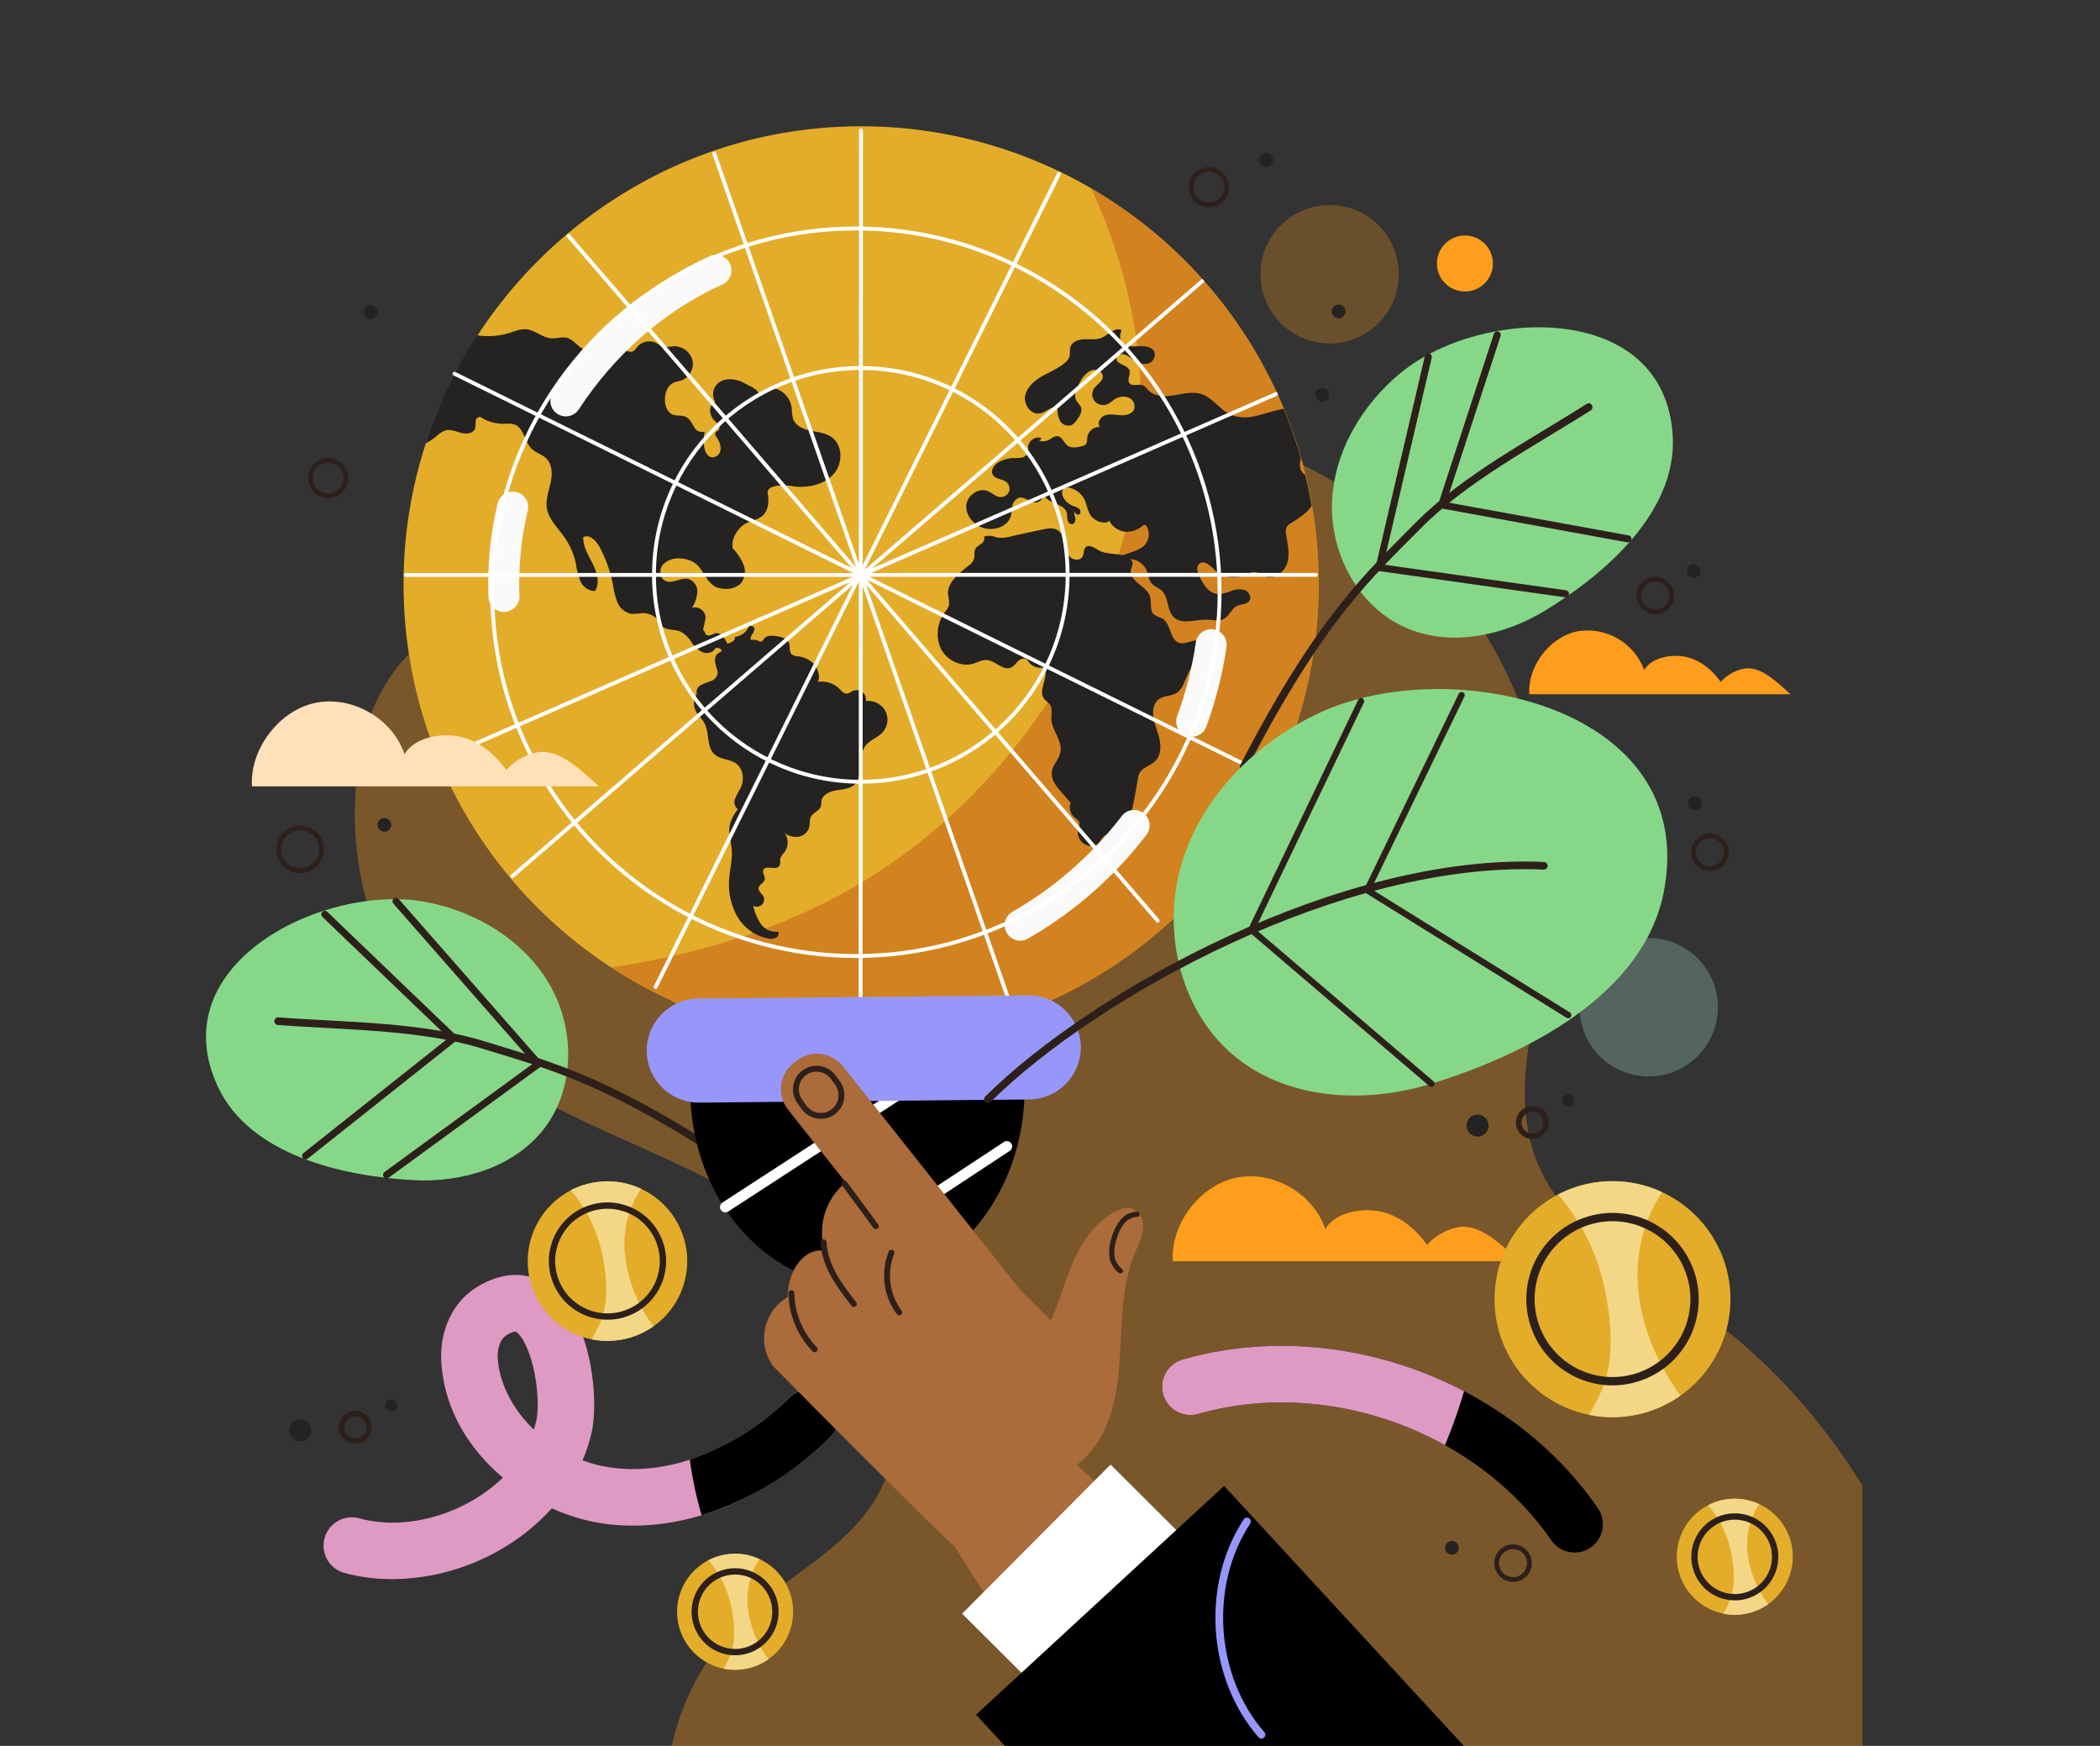 <svg xmlns="http://www.w3.org/2000/svg" xmlns:xlink="http://www.w3.org/1999/xlink" width="610" height="507" viewBox="0 0 610 507">
  <rect x="0" y="0" width="610" height="507" fill="#333333" stroke="none"/>
  <defs>
    <clipPath id="clip-path">
      <rect id="Rectángulo_413459" data-name="Rectángulo 413459" width="610" height="507" transform="translate(180 5065)" fill="#fff" stroke="#707070" stroke-width="1" opacity="0.68"/>
    </clipPath>
    <clipPath id="clip-path-2">
      <path id="Trazado_1004026" data-name="Trazado 1004026" d="M80.715,168.382C80.53,94.547,140.005,35.09,213.143,34.918c75.022-.175,133.363,59.834,133.363,133.544S284.379,301.923,213.143,301.846C140.005,301.767,80.887,236.966,80.715,168.382Z" transform="translate(-80.715 -34.918)"/>
    </clipPath>
  </defs>
  <g id="Enmascarar_grupo_1098774" data-name="Enmascarar grupo 1098774" transform="translate(-180 -5065)" clip-path="url(#clip-path)">
    <g id="OBJECTS" transform="translate(215.881 5066.831)">
      <path id="Trazado_1004014" data-name="Trazado 1004014" d="M504.645,428.782v75.659H158.739a74.666,74.666,0,0,1,21.267-37.77c12.32-11.636,28.827-19.239,37.722-33.673,12.792-20.748,4.84-49.156-11.666-67.083S166.436,338,144.225,328.026s-45.064-21.1-59.984-40.369c-15.409-19.911-20.357-46.814-16.028-71.631,3.242-18.612,16.956-39.559,35.543-36.391,15.658-24.384,41.828-49.931,68.016-62.274,23.775-11.21,51.361-9.654,77.509-7.055,36.169,3.6,73.419,9.169,104.241,28.47,42.614,26.692,67.2,79.638,60.126,129.483-3.163,22.293-11.939,45.605-3.527,66.485s30.862,31.541,49.165,44.6C476.9,391.912,492.53,409.162,504.645,428.782Z" transform="translate(0.473 0.815)" fill="#ff9d1c" opacity="0.34"/>
      <g id="Grupo_1167027" data-name="Grupo 1167027" transform="translate(23.951 259.293)">
        <path id="Trazado_1004015" data-name="Trazado 1004015" d="M87.915,257.663c14.564,2.771,28.419,11.134,35.856,23.959s7.448,30.167-1.634,41.887c-8.693,11.218-23.94,15.708-38.111,14.906-20.173-1.142-47.5-7.128-56.775-27.442C11,275.354,58.541,252.075,87.915,257.663Z" transform="translate(-23.951 -256.836)" fill="#86d888"/>
        <path id="Trazado_1004016" data-name="Trazado 1004016" d="M78.573,257.432l41.418,47.223L75.826,336.887" transform="translate(-23.377 -256.83)" fill="none" stroke="#2d201b" stroke-linecap="round" stroke-linejoin="round" stroke-miterlimit="10" stroke-width="2.045"/>
        <path id="Trazado_1004017" data-name="Trazado 1004017" d="M58.159,261.187l37.485,35.955L52.568,331.324" transform="translate(-23.634 -256.788)" fill="none" stroke="#2d201b" stroke-linecap="round" stroke-linejoin="round" stroke-miterlimit="10" stroke-width="2.045"/>
        <path id="Trazado_1004018" data-name="Trazado 1004018" d="M44.691,291.871c19.413,1.487,41.405,1.227,59.993,7.021s37.184,10.036,77.608,37.87" transform="translate(-23.721 -256.448)" fill="none" stroke="#2d201b" stroke-linecap="round" stroke-linejoin="round" stroke-miterlimit="10" stroke-width="2.22"/>
      </g>
      <g id="Grupo_1167030" data-name="Grupo 1167030" transform="translate(81.342 34.845)">
        <path id="Trazado_1004019" data-name="Trazado 1004019" d="M177.088,318.952H253.1l-.053-5.491a27.091,27.091,0,0,1,15.942-24.84,132.925,132.925,0,0,0-59.876-253.7c-70.942,2.373-128.033,61.14-128.4,132.119a132.891,132.891,0,0,0,76.706,121.178A34.438,34.438,0,0,1,177.088,318.952Z" transform="translate(-80.713 -34.845)" fill="#e3ad2a"/>
        <path id="Trazado_1004020" data-name="Trazado 1004020" d="M176.427,318.756h76.009l-.053-5.491a27.094,27.094,0,0,1,15.941-24.841A132.939,132.939,0,0,0,279.732,52.61c18.455,39.49,19.8,83.012,1.4,123.921-13.611,30.258-36.158,57.336-64.121,75.289-23.138,14.857-49.614,23.044-76.642,27.076a132.831,132.831,0,0,0,16.391,9.126A34.432,34.432,0,0,1,176.427,318.756Z" transform="translate(-80.053 -34.648)" fill="#c66718" opacity="0.6"/>
        <path id="Trazado_1004021" data-name="Trazado 1004021" d="M162.954,299.527l.1,12.361c.256,31.394,22.188,56.831,48.738,56.528l.613-.007c26.55-.3,48.063-26.235,47.806-57.63l-.1-12.36Z" transform="translate(-79.803 -31.927)"/>
        <line id="Línea_1139" data-name="Línea 1139" y1="49.199" x2="75.739" transform="translate(93.464 264.642)" fill="none" stroke="#fff" stroke-linecap="round" stroke-linejoin="round" stroke-miterlimit="10" stroke-width="3.095"/>
        <line id="Línea_1140" data-name="Línea 1140" y1="37.988" x2="57.638" transform="translate(117.598 296.236)" fill="none" stroke="#fff" stroke-linecap="round" stroke-linejoin="round" stroke-miterlimit="10" stroke-width="3.095"/>
        <g id="Grupo_1167029" data-name="Grupo 1167029" transform="translate(0.001 0.074)">
          <g id="Grupo_1167028" data-name="Grupo 1167028" clip-path="url(#clip-path-2)">
            <path id="Trazado_1004022" data-name="Trazado 1004022" d="M90.886,92.708c-4.509-.73-9.719.54-12.154,4.318-1.638,2.541-1.757,5.74-1.439,8.727a16.3,16.3,0,0,0,2.9,8.371c1.844,2.378,4.986,3.974,7.973,3.351.883-.183.954.225,1.216,1.069.326,1.051-.908,1.881-1.939,2.319l-6.412,2.725a6.7,6.7,0,0,0-2.074,1.191,2.183,2.183,0,0,0-.706,2.139c.409,1.306,2.2,1.565,3.578,1.348a19.613,19.613,0,0,0,8.84-4.373,6.617,6.617,0,0,1,2.305-1.383c1.516-.4,3.06.367,4.58.752s3.562.111,4.021-1.356a16.6,16.6,0,0,0,.114-2.172c.123-.718.951-1.431,1.556-1.006a12.207,12.207,0,0,0,6.939,1.867,8.98,8.98,0,0,1,2.533.11c3.014.84,3.089,5.129,5.355,7.245,1.184,1.106,2.9,1.535,4.082,2.648,1.849,1.748,1.851,4.64,1.314,7.1s-1.487,4.929-1.087,7.412c.512,3.174,3.074,5.58,4.953,8.218a21.437,21.437,0,0,1,3.482,7.853,22.036,22.036,0,0,0,1.336,5.149,4.634,4.634,0,0,0,4.231,2.827c1.465-2.367.567-5.433-.684-7.914s-2.863-4.987-2.736-7.749c1.826-.913,3.745,1.057,4.7,2.832a39.129,39.129,0,0,1,3.931,11.055,20.946,20.946,0,0,0,1.341,5.179A5.43,5.43,0,0,0,147,175.8a23.1,23.1,0,0,0,3.08-.22,6.114,6.114,0,0,1,5.5,3.171c.012-.305-.287.469.83,1.055,1.439.754,3.238.489,4.74,1.119a8.035,8.035,0,0,1,3.1,2.882,9,9,0,0,0,3.021,2.978c1.291.634,3.123.467,3.866-.744.363-.591,1.062-.4,1.662-.031a4.331,4.331,0,0,1,1.34,1.576l2.5,4.141c.3-.119,1-.963,1.3-1.083q-1.647-3.453-3.451-6.831c-.644-1.205-1.65-2.589-3.029-2.4-.667.089-1.23.551-1.894.661s-1.513-.5-1.182-1.073c-.867-.294-.537-.763-.409-1.651a16.636,16.636,0,0,0,.514-2.635,3.108,3.108,0,0,0-3.97-2.671,9.927,9.927,0,0,0,1.579-4.559,3.8,3.8,0,0,0-2.513-3.789c-2.223-.587-4.661,1.486-6.75.541-1.753-.794-1.916-3.417-.649-4.843a6.362,6.362,0,0,1,5.32-1.651,7.689,7.689,0,0,1,3.81,1.245c2.576,1.822,3.3,5.613,6.152,6.987a6.533,6.533,0,0,0,2.781.563,6.052,6.052,0,0,0,4.36-1.49,5.337,5.337,0,0,0,.938-5.429,15.068,15.068,0,0,0-3.172-4.847c-.446-2.445.913-5.021,2.856-6.622,1.648-1.357,4.133-1.409,5.754-2.8,1.794-1.537,1.965-4.213,1.548-6.507-.284-1.564,1.551-2.108,3.165-2.308a22.688,22.688,0,0,1,4.857.291c4.127.381,8.65-.7,11.283-3.829s2.465-8.511-1.016-10.711c-1.758-1.111-3.947-1.264-5.99-1.716s-4.223-1.442-4.927-3.369a12.915,12.915,0,0,1-.388-3.015,6.774,6.774,0,0,0-3.455-5.286,5.2,5.2,0,0,0-6.11.967c-.6-1.57-2.505-2.1-3.979-2.96-2.5-1.458-6.051-1.909-8.084.123a4.323,4.323,0,0,0-.608,5.209c-1.119.281-1.572,1.766-1.465,2.891a4.911,4.911,0,0,0,1.628,2.912c.662.646,1.464,1.638.852,2.33-.245.276-.657.383-.867.685-.334.478.013,1.112.329,1.6a5.416,5.416,0,0,1,1.089,3.421,2.464,2.464,0,0,1-2.446,2.264c-1.511-.148-2.217-1.9-2.362-3.381a14.234,14.234,0,0,1,.193-4.09,2.621,2.621,0,0,1-3.07-1.339c-.692-1.08-1.237-2.375-2.405-2.939-1.206-.583-2.714-.189-3.941-.728-1.418-.624-2.017-2.288-2.127-3.8-.158-2.184.665-4.714,2.755-5.505.555-.21,1.156-.279,1.726-.447a5.218,5.218,0,0,0,3.532-5.91,5.567,5.567,0,0,0-5.657-4.129,9.046,9.046,0,0,1-2.836.12,11.157,11.157,0,0,1-2.076-1.09,4.624,4.624,0,0,0-5.409,1.074c-.478.561-.879,1.288-1.6,1.468a2.373,2.373,0,0,1-1.282-.141c-2.3-.737-4.582-2.14-6.956-1.667-1.652.33-3.13,1.556-4.808,1.383-2.328-.241-3.6-2.992-5.864-3.58-1.466-.381-3.011.235-4.525.137-2.572-.165-4.637-2.333-7.2-2.608-2.122-.229-4.126.875-6.2,1.381C103.356,96.236,97.931,93.849,90.886,92.708Z" transform="translate(-80.754 -34.28)" fill="#252222" fill-rule="evenodd"/>
            <path id="Trazado_1004023" data-name="Trazado 1004023" d="M180.1,178.493a4.951,4.951,0,0,1-4.072,3.034c.225.78-.625,1.446-1.4,1.725s-1.711.517-2.036,1.262c-.121.279-.136.6-.279.866-.264.5-.877.695-1.307,1.063-1.241,1.061-.649,3-.173,4.545a3.243,3.243,0,0,1,.194,1.172,2.936,2.936,0,0,1-1.957,2.207,22.427,22.427,0,0,0-2.9,1.166,2.309,2.309,0,0,0-1.212,2.576,5.006,5.006,0,0,0-.249,5c.594,1.224,1.706,2.138,2.382,3.321,1.668,2.916.577,7.168,3.184,9.331,1.7,1.406,4.3,1.257,6.1,2.533,2.231,1.58,2.453,4.915,1.23,7.326a19.337,19.337,0,0,0-1.535,2.967,2.614,2.614,0,0,0,.825,2.995c-1.369,1.838-2.549,3.888-2.5,6.16.04,1.885.6,3.726.733,5.606.188,2.64-.461,5.26-.7,7.9a19.209,19.209,0,0,0,2.112,11.149,13.418,13.418,0,0,0,9.089,6.714,3.6,3.6,0,0,0,2.221-.157,1.467,1.467,0,0,0,.794-1.841,5.292,5.292,0,0,1-5.063-2.212,14.851,14.851,0,0,1-2.2-5.269,2.222,2.222,0,0,0,2.525-.336,2.1,2.1,0,0,0,.375-2.462c-.441-.8-1.435-1.391-1.363-2.294.085-1.058,1.588-1.539,1.782-2.582.172-.93-.791-1.882-.4-2.747.679-1.507,3.591.2,4.6-1.124.473-.623.16-1.514.351-2.266a5.542,5.542,0,0,1,1.221-1.8,4.725,4.725,0,0,0-.563-6.156c.746,1.326,3.1,1.928,4.627,1.694a3.854,3.854,0,0,0,3.137-2.96c.19-.964,0-2.021.472-2.886.668-1.217,2.452-1.651,2.868-2.971a11.141,11.141,0,0,0,.165-1.564c.289-1.775,2.307-2.726,4.118-3.049s3.8-.369,5.231-1.5c3.289-2.6.929-8.31,3.51-11.583,1.252-1.586,3.411-2.235,4.818-3.692a5.536,5.536,0,0,0,.927-6.246,5.807,5.807,0,0,0-5.7-2.971A2.753,2.753,0,0,0,213,197.5a2.98,2.98,0,0,0-2.936-.177,4.516,4.516,0,0,1-1.412.671c-.925.111-1.624-.745-2.273-1.4a7.3,7.3,0,0,0-6.283-1.992c.917-1.435-.057-4.137-1.244-5.368a8,8,0,0,0-4.636-2.072,3.111,3.111,0,0,1-1.644-.544c-.91-.8-.389-2.309-.863-3.414-.528-1.232-2.087-1.623-3.435-1.855-1.3-.225-2.876-.357-3.712.643-.3.356-.533.869-1,.9a1.468,1.468,0,0,1-.685-.2,3.736,3.736,0,0,0-2.223-.256,2.144,2.144,0,0,1,.436-1.681,2.805,2.805,0,0,0,.612-1.651C181.638,178.511,180.592,178.145,180.1,178.493Z" transform="translate(-79.791 -33.33)" fill="#252222" fill-rule="evenodd"/>
            <path id="Trazado_1004024" data-name="Trazado 1004024" d="M250.621,152.736a4.371,4.371,0,0,0-3.061.028c.432.644-.058,1.515-.67,2s-1.384.835-1.76,1.513c-.5.9-.115,2.053-.444,3.031a4.184,4.184,0,0,1-1.46,1.769c-2.854,2.335-6.418,4.99-6.041,8.606a9.382,9.382,0,0,1,.291,2.864,5.924,5.924,0,0,1-1.193,2.094,10.537,10.537,0,0,0-1.219,10.569c1.649,3.35,5.824,5.486,9.465,4.4,1.284-.382,2.509-1.124,3.849-1.047,2.553.147,4.745,3.2,7.078,2.182.923-.4,1.457-1.343,2.215-2s2.143-.9,2.644-.044a4.315,4.315,0,0,0,4.642,2.008c1.871,2.578-1.788,6.454.08,9.034.527.729,1.392,1.191,1.847,1.965.67,1.139.262,2.564.3,3.877.1,3.407,3.306,6.412,2.63,9.757-.413,2.047-2.23,3.658-2.482,5.73-.27,2.23,1.325,4.22,2.823,5.924l2.66,3.023a3.777,3.777,0,0,0,1.143,4.3c.534.464,1.222.871,1.375,1.552a3.516,3.516,0,0,1-.36,1.734,4.065,4.065,0,0,0,3.562,4.978,3.07,3.07,0,0,0,2.287-.743,12.735,12.735,0,0,0,1.123-1.562,3.868,3.868,0,0,1,3.233-1.443,7.872,7.872,0,0,0,2.482.16c1.3-.346,1.818-1.845,2.118-3.129q1.471-6.3,2.521-12.687a5.776,5.776,0,0,1,.478-1.751c.88-1.7,3.155-2.153,4.543-3.487,1.932-1.857,1.739-4.949.994-7.5s-1.913-5.123-1.466-7.736a4.306,4.306,0,0,1,1.438-2.677c1.539-1.228,3.926-.895,5.523-2.049a6.742,6.742,0,0,0,1.951-2.861l4.789-10.616a1.3,1.3,0,0,0,.134-1.133,1.109,1.109,0,0,0-.853-.466c-1.826-.255-3.648,1.189-5.419.688-2.921-.826-2.381-5.583-5-7.1a15.907,15.907,0,0,1-2.314-1.077c-1.476-1.216-.692-3.572-1.272-5.372-.522-1.617-2.1-2.635-3.417-3.734s-2.557-2.737-2.045-4.356a4.545,4.545,0,0,0,.457-1.5,1.884,1.884,0,0,0-.793-1.291c-2.434-1.978-6.289-.912-9.04-2.443-1.236-.689-2.788-1.873-3.826-.921-.734.673-.433,1.9-.926,2.76-.715,1.244-2.771,1.026-3.749-.032a7.832,7.832,0,0,1-1.477-3.966c-.277-1.4-.741-2.915-1.969-3.686-1.3-.819-3-.524-4.518-.2l-6.889,1.477C255.321,152.656,252.836,153.553,250.621,152.736Z" transform="translate(-79.016 -33.64)" fill="#252222" fill-rule="evenodd"/>
            <path id="Trazado_1004025" data-name="Trazado 1004025" d="M263.424,125.255c.313.288.9-.234.64-.567a3.018,3.018,0,0,0-3.729,2.7,6.956,6.956,0,0,1,.024,1.412,2.318,2.318,0,0,1-1.835,1.583,13.92,13.92,0,0,1-2.576.16,9.409,9.409,0,0,0-3.845,1.018c-1.49.763-2.866,2.546-1.961,3.931.8,1.216,2.7,1.093,3.856,1.99a2.493,2.493,0,0,1,.775,2.844,2.6,2.6,0,0,1-2.573,1.533c-1.329-.122-2.327-1.219-3.559-1.721-2.683-1.093-5.958,1.251-6.235,4.078s1.9,5.512,4.628,6.507c3.069,1.119,7.184-.061,8.194-3.1.341-1.026.305-2.134.551-3.186a2.959,2.959,0,0,1,1.984-2.373c1.608-.348,2.995,1.342,4.641,1.387a2.423,2.423,0,0,0,2.4-2.612c.639,2.992,6.1,2.7,6.79,5.681.154.659.04,1.357.194,2.017s.75,1.324,1.428,1.182c.716-.15.954-1.055.834-1.76a5.829,5.829,0,0,1-.306-2.107c.17.588.656,1.247,1.264,1.1.642-.158.692-1.115.247-1.593a4.4,4.4,0,0,0-1.753-.87,5.838,5.838,0,0,1-2.779-2.231c-.663-1.014-.753-2.712.413-3.1a2.126,2.126,0,0,1,1.075-.007,6.431,6.431,0,0,1,4.453,3.342c.757,1.5.885,3.277,1.832,4.669a4.96,4.96,0,0,0,4.492,2.074c.446-.044,1.014-.4.788-.781a5.924,5.924,0,0,0,5.268,3.5,7.339,7.339,0,0,0,4.564-1.719.989.989,0,0,1,.564-.277c.3,0,.524.27.669.529a4.68,4.68,0,0,1-1.011,5.677,9.582,9.582,0,0,1-3.078,1.559L281.693,161a16.958,16.958,0,0,1,2.982,2.078,5.535,5.535,0,0,1,10.106.15c.5,1.217.563,2.64,1.411,3.658.782.938,2.07,1.324,2.964,2.161,2.12,1.981,1.409,5.756,3.533,7.733,2.4,2.233,6.286.611,9.6.694,1.671.041,3.471.536,4.935-.253,1.585-.854,2.179-2.937,3.8-3.718,1.166-.56,2.763-.4,3.541-1.416.834-1.09-.076-2.778-1.386-3.241a6.331,6.331,0,0,0-4.078.371,8.58,8.58,0,0,1-4.062.737c-2.4-.391-3.807-2.794-4.868-4.935-.627-1.263-1.143-3.03.017-3.859,1.451-1.036,3.173.767,4.476,1.977a8.038,8.038,0,0,0,7.989,1.606c1.312-.473,2.617-1.31,3.989-1.047a16.776,16.776,0,0,1,2.635,1.225c2.64,1.007,5.579-1.312,6.353-3.976s.083-5.489-.337-8.228a3.406,3.406,0,0,1,.15-2.121,3.71,3.71,0,0,1,1.441-1.276c2.353-1.447,4.764-3.026,6.145-5.383s1.377-5.717-.749-7.468a23.406,23.406,0,0,1-2.012-1.475c-1.741-1.782-.846-4.748.525-6.815s3.2-4.139,3.074-6.6c-.176-3.414-4.163-5.53-7.662-5.448s-6.778,1.612-10.211,2.283A11.389,11.389,0,0,1,319.3,118c-3.262-1.419-5.259-4.961-8.652-6.044-2.553-.814-5.308-.054-7.957.373s-5.744.365-7.536-1.588a4.989,4.989,0,0,0-1.283-1.251c-1.279-.64-3.232.4-4.094-.72-.785-1.022.441-2.526,0-3.728-.609-1.646-3.847-1.655-3.724-3.4.069-.975,1.354-1.463,2.314-1.19a8.314,8.314,0,0,1,2.489,1.6,5.123,5.123,0,0,0,4.118,1.091,2.724,2.724,0,0,0,2.115-3.233c-.6-1.766-3.042-1.97-4.944-1.84s-4.335-.055-4.962-1.814a4.233,4.233,0,0,1,.345-2.821c-1.951-1.069-3.893,1.375-5.956,2.22-1.516.621-3.235.338-4.878.386s-3.53.662-4.042,2.188c-.316.937-.017,1.99-.323,2.931a3.965,3.965,0,0,1-1.248,1.675c-1.952,1.714-4.46,2.671-6.72,3.978s-4.429,3.2-4.886,5.722,1.7,5.5,4.282,5.051c1.833-.317,3.3-2.152,5.144-1.9a7.772,7.772,0,0,0,.635,3.877,2.817,2.817,0,0,0,3.385,1.427,4.025,4.025,0,0,0,1.39-1.276c.965-1.22,1.976-2.815,1.265-4.192a15.767,15.767,0,0,0-1.059-1.378c-1.155-1.73-.08-4,.993-5.781a7.028,7.028,0,0,1,3.087-3.237c1.428-.562,3.476.268,3.458,1.77-.018,1.461-1.755,2.238-2.575,3.46a3.138,3.138,0,0,0,.3,3.787,3.331,3.331,0,0,0,3.83.664,11.99,11.99,0,0,0,1.491-1.066,4.728,4.728,0,0,1,4.261-.826,2.772,2.772,0,0,1,1.734,3.553c-.637,1.326-2.391,1.709-3.888,1.631s-3.042-.446-4.462.021-2.5,2.288-1.539,3.412a3.5,3.5,0,0,0-3.665,2.9c-.092.752.044,1.626-.5,2.169a2.389,2.389,0,0,1-1.163.518c-1.379.335-2.98.629-4.1-.218-1.059-.8-1.475-2.468-2.794-2.68-.9-.145-1.7.5-2.479.967S263.929,126,263.424,125.255Z" transform="translate(-78.925 -34.273)" fill="#252222" fill-rule="evenodd"/>
          </g>
        </g>
        <path id="Trazado_1004027" data-name="Trazado 1004027" d="M112.084,144.221a96.443,96.443,0,0,0-2.52,25.913" transform="translate(-80.395 -33.634)" fill="none" stroke="#fafafa" stroke-linecap="round" stroke-linejoin="round" stroke-miterlimit="10" stroke-width="9"/>
        <path id="Trazado_1004028" data-name="Trazado 1004028" d="M170.936,76.225c-17.847,8.043-32.926,21.557-43.6,37.9" transform="translate(-80.197 -34.387)" fill="none" stroke="#fafafa" stroke-linecap="round" stroke-linejoin="round" stroke-miterlimit="10" stroke-width="9"/>
        <path id="Trazado_1004029" data-name="Trazado 1004029" d="M290.955,235.653a111.633,111.633,0,0,1-33.086,28.963" transform="translate(-78.752 -32.622)" fill="none" stroke="#fafafa" stroke-linecap="round" stroke-linejoin="round" stroke-miterlimit="10" stroke-width="9"/>
        <line id="Línea_1141" data-name="Línea 1141" x2="171.132" y2="198.844" transform="translate(47.917 31.823)" fill="none" stroke="#fff" stroke-linecap="round" stroke-linejoin="round" stroke-miterlimit="10" stroke-width="1.121"/>
        <line id="Línea_1142" data-name="Línea 1142" x1="117.198" y2="236.203" transform="translate(73.216 13.753)" fill="none" stroke="#fff" stroke-linecap="round" stroke-linejoin="round" stroke-miterlimit="10" stroke-width="1.121"/>
        <line id="Línea_1143" data-name="Línea 1143" x1="237.57" y1="117.443" transform="translate(14.799 71.849)" fill="none" stroke="#fff" stroke-linecap="round" stroke-linejoin="round" stroke-miterlimit="10" stroke-width="1.121"/>
        <line id="Línea_1144" data-name="Línea 1144" y1="105.581" x2="241.882" transform="translate(11.519 77.773)" fill="none" stroke="#fff" stroke-linecap="round" stroke-linejoin="round" stroke-miterlimit="10" stroke-width="1.121"/>
        <line id="Línea_1145" data-name="Línea 1145" x2="85.157" y2="244.72" transform="translate(90.238 7.91)" fill="none" stroke="#fff" stroke-linecap="round" stroke-linejoin="round" stroke-miterlimit="10" stroke-width="1.121"/>
        <line id="Línea_1146" data-name="Línea 1146" x1="200.381" y2="172.771" transform="translate(31.595 44.988)" fill="none" stroke="#fff" stroke-linecap="round" stroke-linejoin="round" stroke-miterlimit="10" stroke-width="1.121"/>
        <line id="Línea_1147" data-name="Línea 1147" x1="0.11" y2="255.065" transform="translate(132.761 1.221)" fill="none" stroke="#fff" stroke-linecap="round" stroke-linejoin="round" stroke-miterlimit="10" stroke-width="1.121"/>
        <line id="Línea_1148" data-name="Línea 1148" x1="264.376" y2="0.035" transform="translate(0.628 130.252)" fill="none" stroke="#fff" stroke-linecap="round" stroke-linejoin="round" stroke-miterlimit="10" stroke-width="1.121"/>
        <circle id="Elipse_11773" data-name="Elipse 11773" cx="60.074" cy="60.074" r="60.074" transform="translate(72.742 70.197)" fill="none" stroke="#fff" stroke-linecap="round" stroke-linejoin="round" stroke-miterlimit="10" stroke-width="1.121"/>
        <path id="Trazado_1004030" data-name="Trazado 1004030" d="M312.791,183.736a109.03,109.03,0,0,1-5.642,22.237" transform="translate(-78.207 -33.196)" fill="none" stroke="#fafafa" stroke-linecap="round" stroke-linejoin="round" stroke-miterlimit="10" stroke-width="9"/>
        <path id="Trazado_1004031" data-name="Trazado 1004031" d="M261.7,314.684l-95.861.925a15.158,15.158,0,0,1-15.259-14.968h0a15.159,15.159,0,0,1,14.968-15.259l95.862-.924a15.158,15.158,0,0,1,15.259,14.968h0A15.158,15.158,0,0,1,261.7,314.684Z" transform="translate(-79.94 -32.082)" fill="#9797fb"/>
      </g>
      <path id="Trazado_1004032" data-name="Trazado 1004032" d="M259.146,315.343" transform="translate(2.603 3.105)" fill="none" stroke="#fff" stroke-linecap="round" stroke-linejoin="round" stroke-miterlimit="10" stroke-width="2.846"/>
      <path id="Trazado_1004033" data-name="Trazado 1004033" d="M201.954,355.858" transform="translate(1.97 3.553)" fill="none" stroke="#fff" stroke-linecap="round" stroke-linejoin="round" stroke-miterlimit="10" stroke-width="2.846"/>
      <circle id="Elipse_11774" data-name="Elipse 11774" cx="20.097" cy="20.097" r="20.097" transform="matrix(0.922, -0.387, 0.387, 0.922, 324.039, 67.05)" fill="#ff9d1c" opacity="0.27"/>
      <g id="Grupo_1167031" data-name="Grupo 1167031" transform="translate(57.999 368.408)">
        <path id="Trazado_1004034" data-name="Trazado 1004034" d="M77.674,453.088a52.678,52.678,0,0,1-14.022-1.843,8.215,8.215,0,0,1,4.38-15.834c10.295,2.847,22.718.855,33.232-5.328a44.924,44.924,0,0,0,8.56-6.476c-9.973-8.379-17.193-20.105-17.9-33.937-.431-8.412,3.075-16.3,9.149-20.579,3.525-2.486,12.715-7.593,21.891-1.354,12.254,8.333,15.067,32.773,12.516,43.3a47.6,47.6,0,0,1-2.519,7.557,40.14,40.14,0,0,0,10.142,2.32c20.159,1.925,37.162-9.471,45.5-16.434,1.6-1.335,3.173-2.75,4.68-4.208A8.214,8.214,0,0,1,204.7,412.086c-1.793,1.734-3.667,3.418-5.57,5.007-17.8,14.859-38.248,22.022-57.592,20.178a56.044,56.044,0,0,1-17.5-4.759,60.166,60.166,0,0,1-14.443,11.732A63.707,63.707,0,0,1,77.674,453.088Zm35.637-71.876a6.614,6.614,0,0,0-2.774,1.3c-1.439,1.014-2.347,3.611-2.208,6.314.363,7.086,4.185,14.754,10.466,20.837q.411-1.234.718-2.5c.657-2.714.644-8.611-.654-14.63-1.35-6.257-3.551-10.144-5.133-11.22A.73.73,0,0,0,113.312,381.212Z" transform="translate(-57.627 -364.756)" fill="#de9ac2"/>
      </g>
      <g id="Grupo_1167032" data-name="Grupo 1167032" transform="translate(164.491 401.619)">
        <path id="Trazado_1004035" data-name="Trazado 1004035" d="M203.731,400.107a8.215,8.215,0,0,0-11.614-.2c-1.508,1.458-3.082,2.872-4.68,4.208a76.285,76.285,0,0,1-24.485,13.928,107.664,107.664,0,0,0,3.441,16.123,89.952,89.952,0,0,0,31.573-17.441c1.9-1.588,3.777-3.273,5.57-5.007A8.215,8.215,0,0,0,203.731,400.107Z" transform="translate(-162.952 -397.603)"/>
      </g>
      <g id="Grupo_1167033" data-name="Grupo 1167033" transform="translate(301.701 388.995)">
        <path id="Trazado_1004036" data-name="Trazado 1004036" d="M418.466,445.136a8.207,8.207,0,0,1-6.768-3.549c-10.617-15.386-26.8-27.561-45.577-34.278s-39.009-7.578-56.978-2.42a8.214,8.214,0,0,1-4.532-15.791c43.93-12.609,94.651,5.545,120.608,43.16a8.214,8.214,0,0,1-6.754,12.879Z" transform="translate(-298.661 -385.118)"/>
      </g>
      <g id="Grupo_1167034" data-name="Grupo 1167034" transform="translate(301.701 388.996)">
        <path id="Trazado_1004037" data-name="Trazado 1004037" d="M380.8,413.957a150.368,150.368,0,0,0,5.552-15.673c-24.88-13.023-54.6-16.976-81.74-9.188a8.214,8.214,0,0,0,4.532,15.791c17.969-5.156,38.2-4.3,56.978,2.421A98.948,98.948,0,0,1,380.8,413.957Z" transform="translate(-298.66 -385.118)" fill="#de9ac2"/>
      </g>
      <circle id="Elipse_11775" data-name="Elipse 11775" cx="105.641" cy="105.641" r="105.641" transform="translate(107.102 64.512)" fill="none" stroke="#fff" stroke-linecap="round" stroke-linejoin="round" stroke-miterlimit="10" stroke-width="1.121"/>
      <g id="Grupo_1167035" data-name="Grupo 1167035" transform="translate(325.371 93.214)">
        <path id="Trazado_1004038" data-name="Trazado 1004038" d="M367.792,105.5c-11.541,9.306-19.823,23.209-20.34,38.026s7.643,30.119,21.174,36.177c12.953,5.8,28.517,2.577,40.64-4.807,17.256-10.511,38.544-28.668,37.151-50.953C443.973,84.867,391.069,86.732,367.792,105.5Z" transform="translate(-321.79 -92.575)" fill="#86d888"/>
        <path id="Trazado_1004039" data-name="Trazado 1004039" d="M375.269,101.077l-14.286,61.168,54.143,7.623" transform="translate(-321.64 -92.481)" fill="none" stroke="#2d201b" stroke-linecap="round" stroke-linejoin="round" stroke-miterlimit="10" stroke-width="2.045"/>
        <path id="Trazado_1004040" data-name="Trazado 1004040" d="M395.093,94.758l-16.126,49.374,54.1,9.858" transform="translate(-321.441 -92.551)" fill="none" stroke="#2d201b" stroke-linecap="round" stroke-linejoin="round" stroke-miterlimit="10" stroke-width="2.045"/>
        <path id="Trazado_1004041" data-name="Trazado 1004041" d="M422.3,115.506c-16.423,10.457-35.945,20.589-49.61,34.456s-28.071,26.371-50.614,69.966" transform="translate(-322.071 -92.322)" fill="none" stroke="#2d201b" stroke-linecap="round" stroke-linejoin="round" stroke-miterlimit="10" stroke-width="2.22"/>
      </g>
      <circle id="Elipse_11776" data-name="Elipse 11776" cx="20.097" cy="20.097" r="20.097" transform="translate(422.936 270.57)" fill="#adedcd" opacity="0.27"/>
      <circle id="Elipse_11777" data-name="Elipse 11777" cx="8.134" cy="8.134" r="8.134" transform="translate(381.507 66.554)" fill="#ff9d1c"/>
      <circle id="Elipse_11778" data-name="Elipse 11778" cx="6.22" cy="6.22" r="6.22" transform="translate(45.08 238.579)" fill="none" stroke="#2d201b" stroke-linecap="round" stroke-linejoin="round" stroke-miterlimit="10" stroke-width="1.386"/>
      <path id="Trazado_1004042" data-name="Trazado 1004042" d="M402.47,361.075H301.719c-.712-10.8,7.976-22.18,18.6-24.27s22.264,4.681,25.7,14.946c2.9-4.873,10.494-6.256,16.044-5.087s10.222,5.059,13.516,9.677a16.255,16.255,0,0,1,9.424-5.2C391.318,350.319,397.709,356.836,402.47,361.075Z" transform="translate(3.074 3.338)" fill="#ff9d1c"/>
      <path id="Trazado_1004043" data-name="Trazado 1004043" d="M480,198.168h-75.85c-.536-8.131,6-16.7,14-18.271A17.534,17.534,0,0,1,437.5,191.149c2.184-3.669,7.9-4.71,12.078-3.829s7.7,3.81,10.175,7.286a12.236,12.236,0,0,1,7.095-3.915C471.606,190.07,476.417,194.977,480,198.168Z" transform="translate(4.208 1.603)" fill="#ff9d1c"/>
      <g id="Grupo_1167036" data-name="Grupo 1167036" transform="translate(390.118 316.041)">
        <path id="Trazado_1004044" data-name="Trazado 1004044" d="M409.065,321.035a3.979,3.979,0,1,1-3.979-3.979A3.979,3.979,0,0,1,409.065,321.035Z" transform="translate(-385.943 -312.917)" fill="none" stroke="#2d201b" stroke-linecap="round" stroke-linejoin="round" stroke-miterlimit="10" stroke-width="1.609"/>
        <path id="Trazado_1004045" data-name="Trazado 1004045" d="M392.493,321.893A3.192,3.192,0,1,1,389.3,318.7,3.192,3.192,0,0,1,392.493,321.893Z" transform="translate(-386.109 -312.898)" fill="#252222" fill-rule="evenodd"/>
        <path id="Trazado_1004046" data-name="Trazado 1004046" d="M417.14,314.7a1.741,1.741,0,1,1-1.741-1.741A1.741,1.741,0,0,1,417.14,314.7Z" transform="translate(-385.804 -312.962)" fill="#252222" fill-rule="evenodd"/>
      </g>
      <g id="Grupo_1167037" data-name="Grupo 1167037" transform="translate(48.163 404.532)">
        <path id="Trazado_1004047" data-name="Trazado 1004047" d="M70.853,408.558a3.979,3.979,0,1,1-3.979-3.979A3.979,3.979,0,0,1,70.853,408.558Z" transform="translate(-47.732 -400.44)" fill="none" stroke="#2d201b" stroke-linecap="round" stroke-linejoin="round" stroke-miterlimit="10" stroke-width="1.609"/>
        <path id="Trazado_1004048" data-name="Trazado 1004048" d="M54.281,409.416a3.191,3.191,0,1,1-3.192-3.191A3.192,3.192,0,0,1,54.281,409.416Z" transform="translate(-47.898 -400.421)" fill="#252222" fill-rule="evenodd"/>
        <path id="Trazado_1004049" data-name="Trazado 1004049" d="M78.928,402.226a1.741,1.741,0,1,1-1.741-1.741A1.741,1.741,0,0,1,78.928,402.226Z" transform="translate(-47.593 -400.485)" fill="#252222" fill-rule="evenodd"/>
      </g>
      <path id="Trazado_1004050" data-name="Trazado 1004050" d="M445.151,169.656a4.758,4.758,0,1,1-4.758-4.758A4.758,4.758,0,0,1,445.151,169.656Z" transform="translate(4.557 1.44)" fill="none" stroke="#2d201b" stroke-linecap="round" stroke-linejoin="round" stroke-miterlimit="10" stroke-width="1.386"/>
      <path id="Trazado_1004051" data-name="Trazado 1004051" d="M460.838,243.389a4.758,4.758,0,1,1-4.758-4.758A4.758,4.758,0,0,1,460.838,243.389Z" transform="translate(4.731 2.256)" fill="none" stroke="#2d201b" stroke-linecap="round" stroke-linejoin="round" stroke-miterlimit="10" stroke-width="1.386"/>
      <path id="Trazado_1004052" data-name="Trazado 1004052" d="M404.274,447.583a4.758,4.758,0,1,1-4.758-4.758A4.758,4.758,0,0,1,404.274,447.583Z" transform="translate(4.105 4.516)" fill="none" stroke="#2d201b" stroke-linecap="round" stroke-linejoin="round" stroke-miterlimit="10" stroke-width="1.386"/>
      <path id="Trazado_1004053" data-name="Trazado 1004053" d="M317.3,52.394a5.155,5.155,0,1,1-5.154-5.154A5.155,5.155,0,0,1,317.3,52.394Z" transform="translate(3.133 0.137)" fill="none" stroke="#2d201b" stroke-linecap="round" stroke-linejoin="round" stroke-miterlimit="10" stroke-width="1.386"/>
      <path id="Trazado_1004054" data-name="Trazado 1004054" d="M64.278,135.925a5.155,5.155,0,1,1-5.155-5.154A5.155,5.155,0,0,1,64.278,135.925Z" transform="translate(0.332 1.062)" fill="none" stroke="#2d201b" stroke-linecap="round" stroke-linejoin="round" stroke-miterlimit="10" stroke-width="1.386"/>
      <path id="Trazado_1004055" data-name="Trazado 1004055" d="M330.569,44.516a1.983,1.983,0,1,1-1.983-1.983A1.983,1.983,0,0,1,330.569,44.516Z" transform="translate(3.35 0.085)" fill="#252222"/>
      <path id="Trazado_1004056" data-name="Trazado 1004056" d="M73.2,88.222a1.983,1.983,0,1,1-1.983-1.983A1.983,1.983,0,0,1,73.2,88.222Z" transform="translate(0.501 0.569)" fill="#252222"/>
      <path id="Trazado_1004057" data-name="Trazado 1004057" d="M77.211,235.515a1.983,1.983,0,1,1-1.983-1.983A1.983,1.983,0,0,1,77.211,235.515Z" transform="translate(0.546 2.199)" fill="#252222"/>
      <path id="Trazado_1004058" data-name="Trazado 1004058" d="M351.355,88.05a1.983,1.983,0,1,1-1.983-1.983A1.983,1.983,0,0,1,351.355,88.05Z" transform="translate(3.58 0.567)" fill="#252222"/>
      <path id="Trazado_1004059" data-name="Trazado 1004059" d="M346.649,111.973a1.983,1.983,0,1,1-1.983-1.983A1.983,1.983,0,0,1,346.649,111.973Z" transform="translate(3.528 0.832)" fill="#252222"/>
      <path id="Trazado_1004060" data-name="Trazado 1004060" d="M453.326,162.567a1.983,1.983,0,1,1-1.983-1.983A1.983,1.983,0,0,1,453.326,162.567Z" transform="translate(4.709 1.392)" fill="#252222"/>
      <path id="Trazado_1004061" data-name="Trazado 1004061" d="M453.718,229.24a1.983,1.983,0,1,1-1.983-1.983A1.983,1.983,0,0,1,453.718,229.24Z" transform="translate(4.713 2.13)" fill="#252222"/>
      <path id="Trazado_1004062" data-name="Trazado 1004062" d="M383.905,443.151a1.983,1.983,0,1,1-1.983-1.983A1.983,1.983,0,0,1,383.905,443.151Z" transform="translate(3.941 4.498)" fill="#252222"/>
      <g id="Grupo_1167038" data-name="Grupo 1167038" transform="translate(398.244 341.184)">
        <circle id="Elipse_11779" data-name="Elipse 11779" cx="34.265" cy="34.265" r="34.265" transform="translate(0)" fill="#e3ad2a"/>
        <path id="Trazado_1004063" data-name="Trazado 1004063" d="M447.265,399.172c-6.389-9.165-10.921-19.929-11.67-31.156A44.2,44.2,0,0,1,437.5,351.7a43.5,43.5,0,0,1,5.148-10.681,34.256,34.256,0,0,0-30.268.686.83.83,0,0,1,.2.171,60.805,60.805,0,0,1,9.866,15.975,65.631,65.631,0,0,1,4.419,16.366,60.675,60.675,0,0,1,.546,15.208,35.789,35.789,0,0,1-3.616,11.89c-.74,1.487-1.554,2.935-2.408,4.362a34.3,34.3,0,0,0,26.546-5.576C447.713,399.793,447.484,399.485,447.265,399.172Z" transform="translate(-393.944 -337.83)" fill="#f4d786"/>
        <circle id="Elipse_11780" data-name="Elipse 11780" cx="23.84" cy="23.84" r="23.84" transform="matrix(0.939, -0.343, 0.343, 0.939, 3.709, 20.041)" fill="none" stroke="#2d201b" stroke-linecap="round" stroke-linejoin="round" stroke-miterlimit="10" stroke-width="2.412"/>
      </g>
      <g id="Grupo_1167039" data-name="Grupo 1167039" transform="translate(160.798 449.364)">
        <circle id="Elipse_11781" data-name="Elipse 11781" cx="16.85" cy="16.85" r="16.85" transform="translate(0 0.001)" fill="#e3ad2a"/>
        <path id="Trazado_1004064" data-name="Trazado 1004064" d="M185.423,474.992a30.771,30.771,0,0,1-5.739-15.322,21.744,21.744,0,0,1,.937-8.023,21.4,21.4,0,0,1,2.532-5.253,16.846,16.846,0,0,0-14.885.338.421.421,0,0,1,.1.084,29.906,29.906,0,0,1,4.852,7.856,32.226,32.226,0,0,1,2.173,8.048,29.845,29.845,0,0,1,.269,7.479,17.574,17.574,0,0,1-1.778,5.847c-.364.731-.764,1.444-1.184,2.145a16.865,16.865,0,0,0,13.054-2.742C185.643,475.3,185.53,475.147,185.423,474.992Z" transform="translate(-159.201 -444.826)" fill="#f4d786"/>
        <circle id="Elipse_11782" data-name="Elipse 11782" cx="11.723" cy="11.723" r="11.723" transform="translate(5.127 5.128)" fill="none" stroke="#2d201b" stroke-linecap="round" stroke-linejoin="round" stroke-miterlimit="10" stroke-width="1.839"/>
      </g>
      <g id="Grupo_1167040" data-name="Grupo 1167040" transform="translate(448.69 430.884)">
        <circle id="Elipse_11783" data-name="Elipse 11783" cx="16.85" cy="16.85" r="16.85" transform="matrix(0.161, -0.987, 0.987, 0.161, 0, 33.263)" fill="#e3ad2a"/>
        <path id="Trazado_1004065" data-name="Trazado 1004065" d="M472.616,459.211a30.772,30.772,0,0,1-5.739-15.322,21.744,21.744,0,0,1,.937-8.023,21.4,21.4,0,0,1,2.532-5.253,16.846,16.846,0,0,0-14.885.338.423.423,0,0,1,.1.084,29.89,29.89,0,0,1,4.852,7.856,32.24,32.24,0,0,1,2.173,8.048,29.837,29.837,0,0,1,.269,7.479,17.573,17.573,0,0,1-1.778,5.847c-.364.731-.764,1.444-1.184,2.144a16.957,16.957,0,0,0,3.353.335,16.765,16.765,0,0,0,9.7-3.077C472.836,459.517,472.724,459.366,472.616,459.211Z" transform="translate(-443.914 -426.52)" fill="#f4d786"/>
        <circle id="Elipse_11784" data-name="Elipse 11784" cx="11.723" cy="11.723" r="11.723" transform="translate(5.895 29.075) rotate(-80.747)" fill="none" stroke="#2d201b" stroke-linecap="round" stroke-linejoin="round" stroke-miterlimit="10" stroke-width="1.839"/>
      </g>
      <g id="Grupo_1167041" data-name="Grupo 1167041" transform="translate(110.394 334.204)">
        <circle id="Elipse_11785" data-name="Elipse 11785" cx="23.166" cy="23.166" r="23.166" transform="matrix(0.926, -0.377, 0.377, 0.926, 0, 17.485)" fill="#e3ad2a"/>
        <path id="Trazado_1004066" data-name="Trazado 1004066" d="M152.3,379.336a42.306,42.306,0,0,1-7.889-21.065,29.874,29.874,0,0,1,1.288-11.029,29.417,29.417,0,0,1,3.48-7.221,23.158,23.158,0,0,0-20.464.464.556.556,0,0,1,.139.116,41.1,41.1,0,0,1,6.67,10.8,44.37,44.37,0,0,1,2.988,11.064,41.014,41.014,0,0,1,.369,10.282,24.181,24.181,0,0,1-2.445,8.039c-.5,1-1.05,1.985-1.628,2.948a23.183,23.183,0,0,0,17.946-3.77C152.607,379.756,152.452,379.548,152.3,379.336Z" transform="translate(-109.234 -330.85)" fill="#f4d786"/>
        <circle id="Elipse_11786" data-name="Elipse 11786" cx="16.117" cy="16.117" r="16.117" transform="matrix(0.925, -0.379, 0.379, 0.925, 9.167, 21.373)" fill="none" stroke="#2d201b" stroke-linecap="round" stroke-linejoin="round" stroke-miterlimit="10" stroke-width="1.839"/>
      </g>
      <g id="Grupo_1167043" data-name="Grupo 1167043" transform="translate(251.121 198.265)">
        <path id="Trazado_1004067" data-name="Trazado 1004067" d="M344.617,203.247c-18.757,8.607-34.69,24.535-40.458,44.351s.007,43.256,16.192,56.062c15.494,12.258,37.6,13.236,56.482,7.421,26.881-8.279,61.82-25.494,67.565-56.042C454.473,201.473,382.449,185.886,344.617,203.247Z" transform="translate(-248.044 -196.475)" fill="#86d888"/>
        <g id="Grupo_1167042" data-name="Grupo 1167042" transform="translate(0 1.77)">
          <path id="Trazado_1004068" data-name="Trazado 1004068" d="M410.079,247.241c-58.407-2.655-130.351,36.97-161.445,67.753" transform="translate(-248.634 -197.685)" fill="none" stroke="#2d201b" stroke-linecap="round" stroke-linejoin="round" stroke-miterlimit="10" stroke-width="2.22"/>
          <path id="Trazado_1004069" data-name="Trazado 1004069" d="M356.144,199.976l-31.858,66.372,52.3,44.693" transform="translate(-247.797 -198.207)" fill="none" stroke="#2d201b" stroke-linecap="round" stroke-linejoin="round" stroke-miterlimit="10" stroke-width="1.839"/>
          <path id="Trazado_1004070" data-name="Trazado 1004070" d="M384.979,198.226l-27.433,56.636,58.406,36.283" transform="translate(-247.428 -198.226)" fill="none" stroke="#2d201b" stroke-linecap="round" stroke-linejoin="round" stroke-miterlimit="10" stroke-width="1.839"/>
        </g>
      </g>
      <g id="Grupo_1167047" data-name="Grupo 1167047" transform="translate(186.107 304.174)">
        <g id="Grupo_1167046" data-name="Grupo 1167046">
          <g id="Grupo_1167045" data-name="Grupo 1167045">
            <g id="Grupo_1167044" data-name="Grupo 1167044" transform="translate(0 36.586)">
              <path id="Trazado_1004071" data-name="Trazado 1004071" d="M275.16,420.259a28.063,28.063,0,0,0,7.75-9.646c3.886-7.948,4.52-17.043,4.951-25.878s.777-17.9,4.171-26.066c1.18-2.838,2.752-5.761,2.28-8.8s-3.1-5.06-6-4.034c-6.034,2.137-10.407,7.5-13.242,13.241s-4.43,12.005-6.857,17.929c-.182.444-.372.886-.566,1.328L247.4,358.171c.05.2.1.391.15.587l-18.164-18.087A11.226,11.226,0,0,0,211.9,354.508a13.991,13.991,0,0,0-14.113,10.829,13.837,13.837,0,0,0-.3,4.237,13.893,13.893,0,0,0-10.58,21.983s45.237,45.716,52.737,52.382c4.118,6.632,8.516,13.411,13.15,20.219l33.679-33.82Q280.765,425.413,275.16,420.259Z" transform="translate(-184.332 -337.412)" fill="#ab6b3a"/>
              <rect id="Rectángulo_413458" data-name="Rectángulo 413458" width="30.536" height="61.073" transform="matrix(0.709, 0.706, -0.706, 0.709, 100.604, 82.716)" fill="#fff"/>
            </g>
            <path id="Trazado_1004072" data-name="Trazado 1004072" d="M257.628,383.991l-.84.666a9.651,9.651,0,0,1-13.519-1.557l-52.057-65.614a9.651,9.651,0,0,1,1.558-13.52l.84-.666a9.652,9.652,0,0,1,13.52,1.557l52.057,65.614A9.653,9.653,0,0,1,257.628,383.991Z" transform="translate(-184.278 -301.226)" fill="#ab6b3a"/>
          </g>
          <path id="Trazado_1004073" data-name="Trazado 1004073" d="M204.191,318.08h0a6.018,6.018,0,0,1-8.381-1.334l-1.23-1.7a6.018,6.018,0,0,1,1.333-8.381h0A6.018,6.018,0,0,1,204.293,308l1.23,1.7A6.017,6.017,0,0,1,204.191,318.08Z" transform="translate(-184.231 -301.178)" fill="none" stroke="#2d201b" stroke-linecap="round" stroke-linejoin="round" stroke-miterlimit="10" stroke-width="1.705"/>
          <path id="Trazado_1004074" data-name="Trazado 1004074" d="M386.854,500.826l-69.611-75.481L245.2,491.783l8.34,9.043Z" transform="translate(-183.658 -299.852)"/>
        </g>
        <path id="Trazado_1004075" data-name="Trazado 1004075" d="M291.516,347.335a5.737,5.737,0,0,0-4.243,2.127,12.544,12.544,0,0,0-2.237,4.323,13.315,13.315,0,0,0-.835,5.326,6.226,6.226,0,0,0,2.481,4.632" transform="translate(-183.226 -300.715)" fill="none" stroke="#2d201b" stroke-linecap="round" stroke-linejoin="round" stroke-miterlimit="10" stroke-width="1.498"/>
        <path id="Trazado_1004076" data-name="Trazado 1004076" d="M210.137,336.658a18.7,18.7,0,0,0-8.289,21.494c-3.592-.946-7.159,1.953-8.862,5.255-2.472,4.8-2.439,10.639-.646,15.727a33.678,33.678,0,0,0,9.012,13.323l25.633-25.633c-3.671-7.506-8.178-14.3-12.644-21.365C212.9,343.182,211.435,339.017,210.137,336.658Z" transform="translate(-184.257 -300.834)" fill="#ab6b3a"/>
        <path id="Trazado_1004077" data-name="Trazado 1004077" d="M220.9,358.374a17.93,17.93,0,0,0,2.248,17.334" transform="translate(-183.941 -300.593)" fill="none" stroke="#2d201b" stroke-linecap="round" stroke-linejoin="round" stroke-miterlimit="10" stroke-width="1.705"/>
        <path id="Trazado_1004078" data-name="Trazado 1004078" d="M201.4,355.4c.275,6.759,4.62,12.578,8.779,17.913" transform="translate(-184.143 -300.626)" fill="none" stroke="#2d201b" stroke-linecap="round" stroke-linejoin="round" stroke-miterlimit="10" stroke-width="1.705"/>
        <path id="Trazado_1004079" data-name="Trazado 1004079" d="M192.139,369.986a24.225,24.225,0,0,0,6.752,16.3" transform="translate(-184.245 -300.465)" fill="none" stroke="#2d201b" stroke-linecap="round" stroke-linejoin="round" stroke-miterlimit="10" stroke-width="1.705"/>
        <line id="Línea_1149" data-name="Línea 1149" x2="9.136" y2="12.378" transform="translate(23.282 37.692)" fill="none" stroke="#2d201b" stroke-linecap="round" stroke-linejoin="round" stroke-miterlimit="10" stroke-width="1.705"/>
      </g>
      <path id="Trazado_1004080" data-name="Trazado 1004080" d="M323.1,435.571c-12.158,18.588-10.344,45.167,4.225,61.933" transform="translate(3.222 4.436)" fill="none" stroke="#9797fb" stroke-linecap="round" stroke-linejoin="round" stroke-miterlimit="10" stroke-width="2.241"/>
      <path id="Trazado_1004081" data-name="Trazado 1004081" d="M137.925,224.684H37.174c-.712-10.8,7.976-22.18,18.6-24.27s22.264,4.681,25.7,14.946c2.9-4.873,10.494-6.257,16.044-5.087s10.222,5.059,13.516,9.677a16.255,16.255,0,0,1,9.424-5.2C126.773,213.928,133.164,220.445,137.925,224.684Z" transform="translate(0.146 1.829)" fill="#ffe1b9"/>
    </g>
  </g>
</svg>
